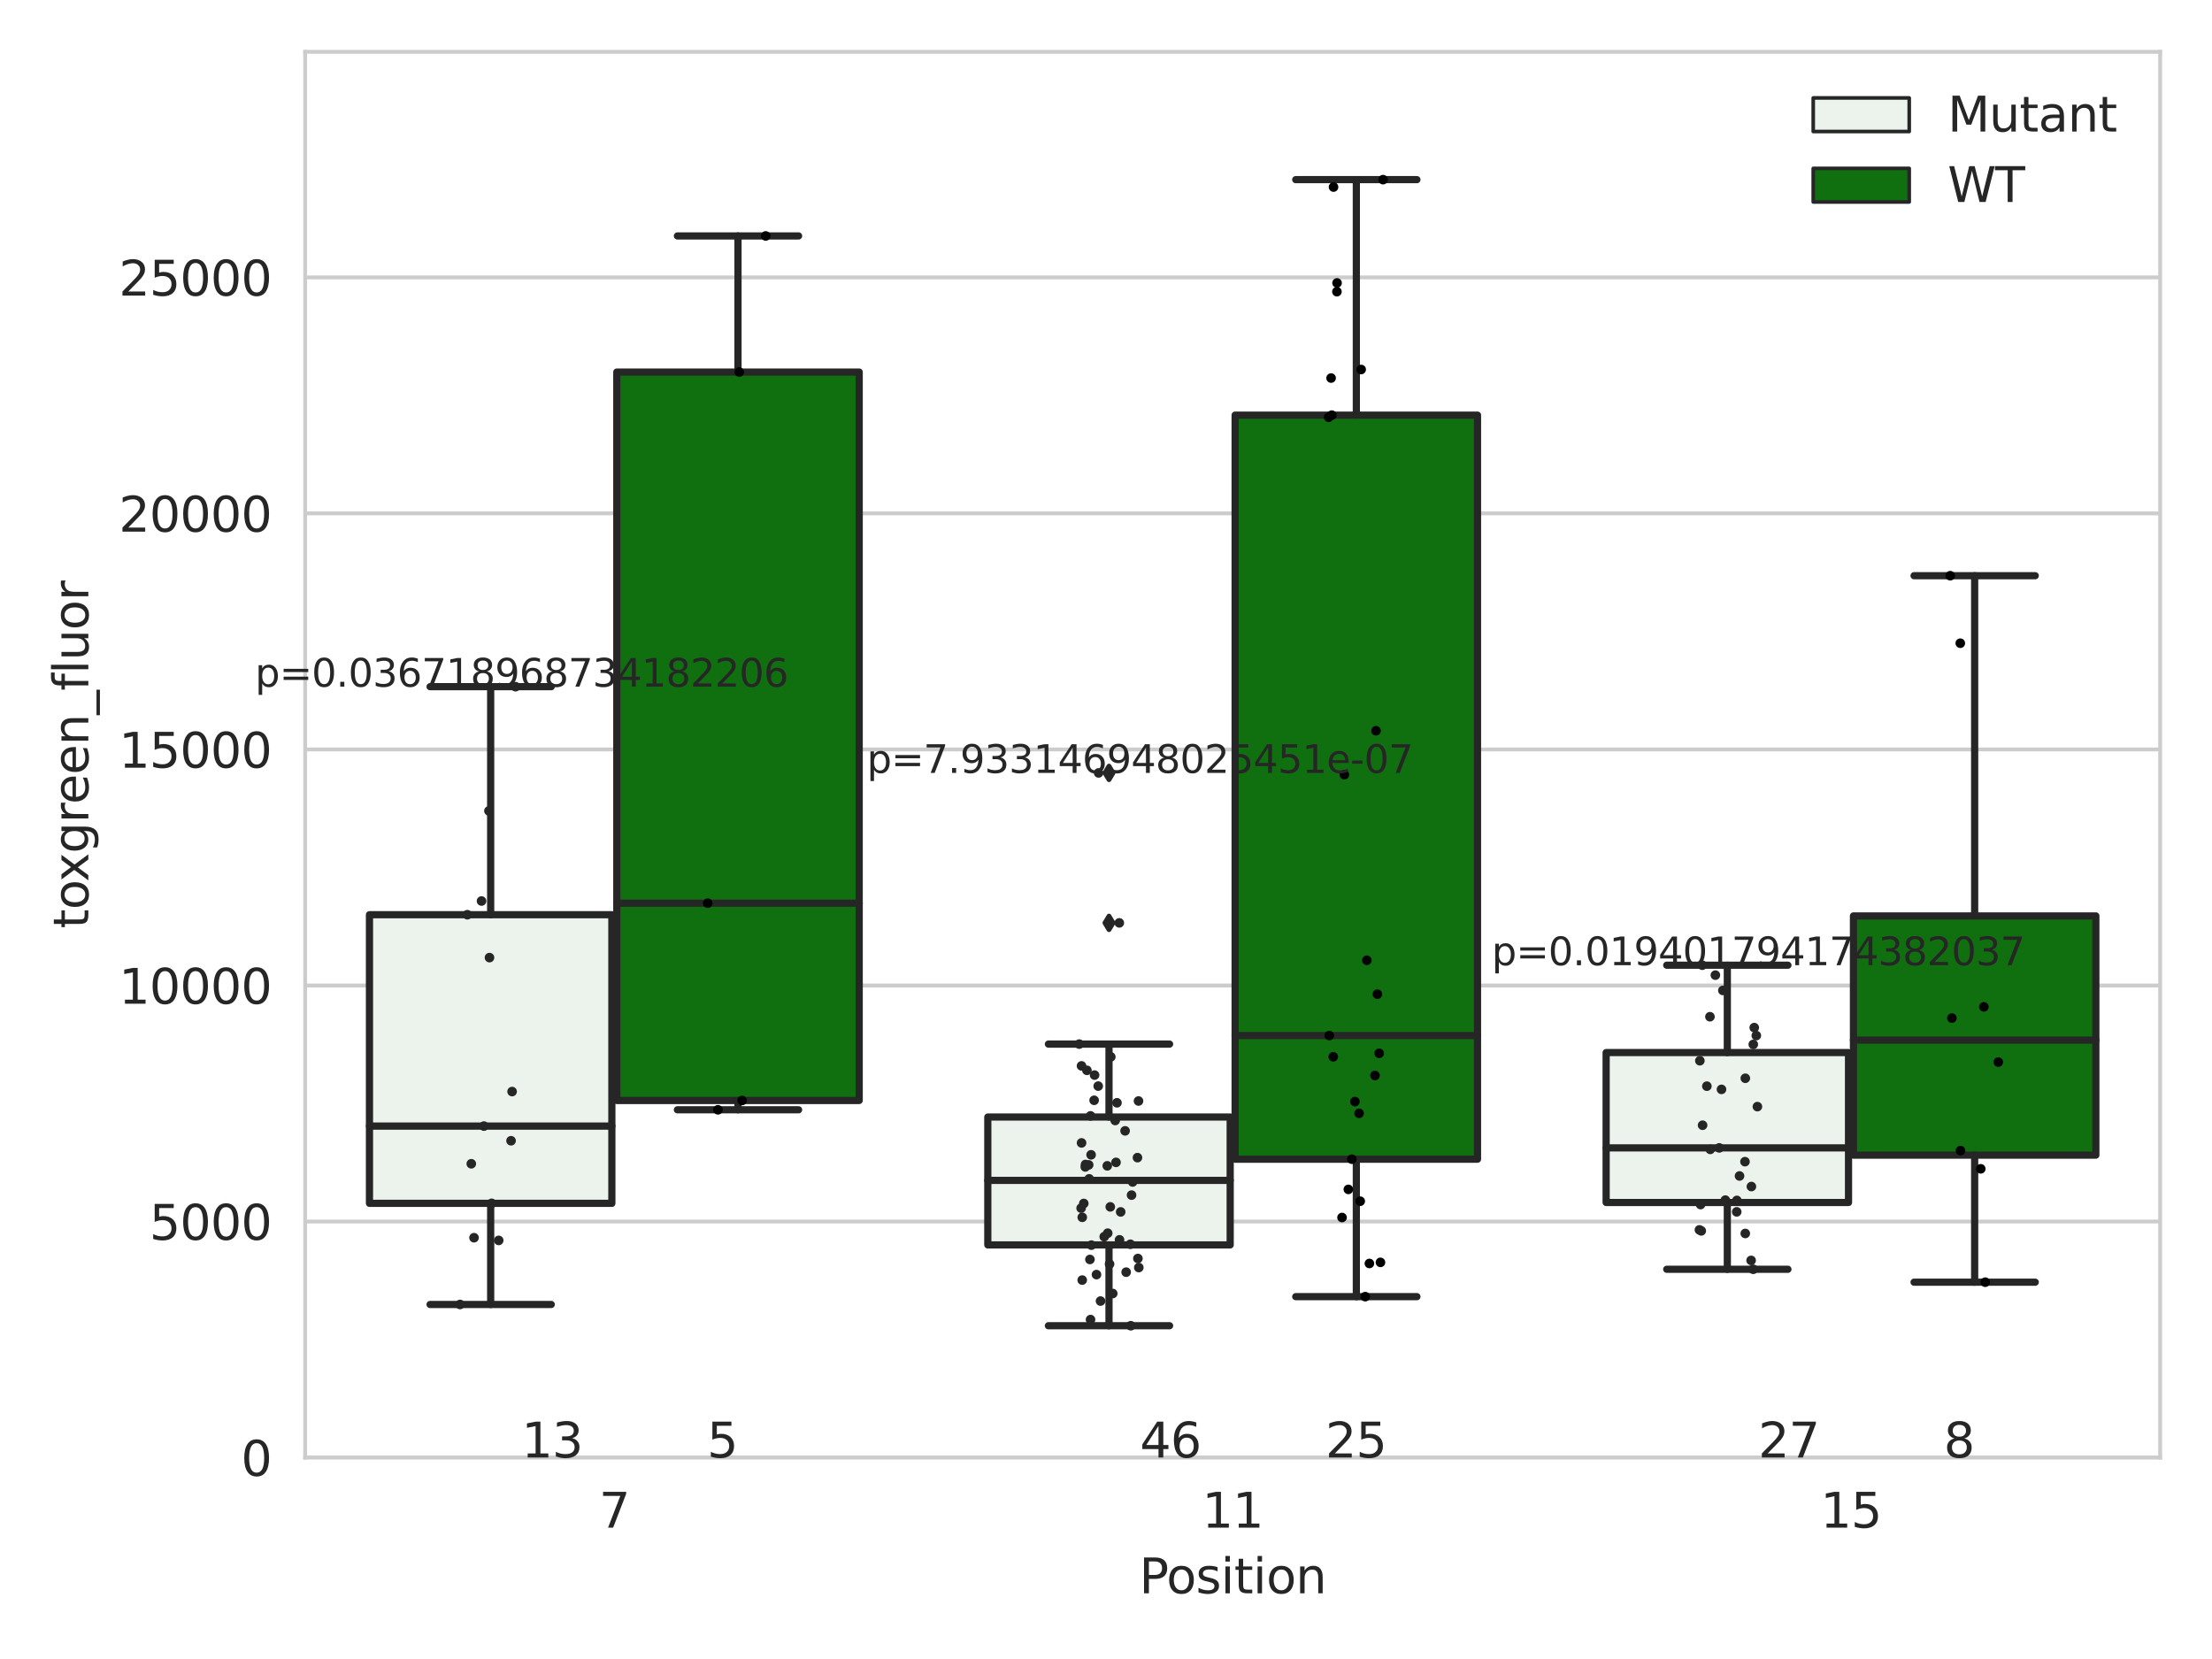 <?xml version="1.0" encoding="utf-8" standalone="no"?>
<!DOCTYPE svg PUBLIC "-//W3C//DTD SVG 1.1//EN"
  "http://www.w3.org/Graphics/SVG/1.1/DTD/svg11.dtd">
<svg xmlns:xlink="http://www.w3.org/1999/xlink" width="460.8pt" height="345.6pt" viewBox="0 0 460.8 345.6" xmlns="http://www.w3.org/2000/svg" version="1.1">
 <defs>
  <style type="text/css">*{stroke-linejoin: round; stroke-linecap: butt}</style>
 </defs>
 <g id="figure_1">
  <g id="patch_1">
   <path d="M 0 345.6 
L 460.8 345.6 
L 460.8 0 
L 0 0 
z
" style="fill: #ffffff"/>
  </g>
  <g id="axes_1">
   <g id="patch_2">
    <path d="M 63.571 303.64 
L 450 303.64 
L 450 10.8 
L 63.571 10.8 
z
" style="fill: #ffffff"/>
   </g>
   <g id="matplotlib.axis_1">
    <g id="xtick_1">
     <g id="text_1">
      <!-- 7 -->
      <g style="fill: #262626" transform="translate(124.795 318.238)scale(0.1 -0.1)">
       <defs>
        <path id="DejaVuSans-37" d="M 525 4666 
L 3525 4666 
L 3525 4397 
L 1831 0 
L 1172 0 
L 2766 4134 
L 525 4134 
L 525 4666 
z
" transform="scale(0.016)"/>
       </defs>
       <use xlink:href="#DejaVuSans-37"/>
      </g>
     </g>
    </g>
    <g id="xtick_2">
     <g id="text_2">
      <!-- 11 -->
      <g style="fill: #262626" transform="translate(250.423 318.238)scale(0.1 -0.1)">
       <defs>
        <path id="DejaVuSans-31" d="M 794 531 
L 1825 531 
L 1825 4091 
L 703 3866 
L 703 4441 
L 1819 4666 
L 2450 4666 
L 2450 531 
L 3481 531 
L 3481 0 
L 794 0 
L 794 531 
z
" transform="scale(0.016)"/>
       </defs>
       <use xlink:href="#DejaVuSans-31"/>
       <use xlink:href="#DejaVuSans-31" x="63.623"/>
      </g>
     </g>
    </g>
    <g id="xtick_3">
     <g id="text_3">
      <!-- 15 -->
      <g style="fill: #262626" transform="translate(379.233 318.238)scale(0.1 -0.1)">
       <defs>
        <path id="DejaVuSans-35" d="M 691 4666 
L 3169 4666 
L 3169 4134 
L 1269 4134 
L 1269 2991 
Q 1406 3038 1543 3061 
Q 1681 3084 1819 3084 
Q 2600 3084 3056 2656 
Q 3513 2228 3513 1497 
Q 3513 744 3044 326 
Q 2575 -91 1722 -91 
Q 1428 -91 1123 -41 
Q 819 9 494 109 
L 494 744 
Q 775 591 1075 516 
Q 1375 441 1709 441 
Q 2250 441 2565 725 
Q 2881 1009 2881 1497 
Q 2881 1984 2565 2268 
Q 2250 2553 1709 2553 
Q 1456 2553 1204 2497 
Q 953 2441 691 2322 
L 691 4666 
z
" transform="scale(0.016)"/>
       </defs>
       <use xlink:href="#DejaVuSans-31"/>
       <use xlink:href="#DejaVuSans-35" x="63.623"/>
      </g>
     </g>
    </g>
    <g id="text_4">
     <!-- Position -->
     <g style="fill: #262626" transform="translate(237.322 331.917)scale(0.1 -0.1)">
      <defs>
       <path id="DejaVuSans-50" d="M 1259 4147 
L 1259 2394 
L 2053 2394 
Q 2494 2394 2734 2622 
Q 2975 2850 2975 3272 
Q 2975 3691 2734 3919 
Q 2494 4147 2053 4147 
L 1259 4147 
z
M 628 4666 
L 2053 4666 
Q 2838 4666 3239 4311 
Q 3641 3956 3641 3272 
Q 3641 2581 3239 2228 
Q 2838 1875 2053 1875 
L 1259 1875 
L 1259 0 
L 628 0 
L 628 4666 
z
" transform="scale(0.016)"/>
       <path id="DejaVuSans-6f" d="M 1959 3097 
Q 1497 3097 1228 2736 
Q 959 2375 959 1747 
Q 959 1119 1226 758 
Q 1494 397 1959 397 
Q 2419 397 2687 759 
Q 2956 1122 2956 1747 
Q 2956 2369 2687 2733 
Q 2419 3097 1959 3097 
z
M 1959 3584 
Q 2709 3584 3137 3096 
Q 3566 2609 3566 1747 
Q 3566 888 3137 398 
Q 2709 -91 1959 -91 
Q 1206 -91 779 398 
Q 353 888 353 1747 
Q 353 2609 779 3096 
Q 1206 3584 1959 3584 
z
" transform="scale(0.016)"/>
       <path id="DejaVuSans-73" d="M 2834 3397 
L 2834 2853 
Q 2591 2978 2328 3040 
Q 2066 3103 1784 3103 
Q 1356 3103 1142 2972 
Q 928 2841 928 2578 
Q 928 2378 1081 2264 
Q 1234 2150 1697 2047 
L 1894 2003 
Q 2506 1872 2764 1633 
Q 3022 1394 3022 966 
Q 3022 478 2636 193 
Q 2250 -91 1575 -91 
Q 1294 -91 989 -36 
Q 684 19 347 128 
L 347 722 
Q 666 556 975 473 
Q 1284 391 1588 391 
Q 1994 391 2212 530 
Q 2431 669 2431 922 
Q 2431 1156 2273 1281 
Q 2116 1406 1581 1522 
L 1381 1569 
Q 847 1681 609 1914 
Q 372 2147 372 2553 
Q 372 3047 722 3315 
Q 1072 3584 1716 3584 
Q 2034 3584 2315 3537 
Q 2597 3491 2834 3397 
z
" transform="scale(0.016)"/>
       <path id="DejaVuSans-69" d="M 603 3500 
L 1178 3500 
L 1178 0 
L 603 0 
L 603 3500 
z
M 603 4863 
L 1178 4863 
L 1178 4134 
L 603 4134 
L 603 4863 
z
" transform="scale(0.016)"/>
       <path id="DejaVuSans-74" d="M 1172 4494 
L 1172 3500 
L 2356 3500 
L 2356 3053 
L 1172 3053 
L 1172 1153 
Q 1172 725 1289 603 
Q 1406 481 1766 481 
L 2356 481 
L 2356 0 
L 1766 0 
Q 1100 0 847 248 
Q 594 497 594 1153 
L 594 3053 
L 172 3053 
L 172 3500 
L 594 3500 
L 594 4494 
L 1172 4494 
z
" transform="scale(0.016)"/>
       <path id="DejaVuSans-6e" d="M 3513 2113 
L 3513 0 
L 2938 0 
L 2938 2094 
Q 2938 2591 2744 2837 
Q 2550 3084 2163 3084 
Q 1697 3084 1428 2787 
Q 1159 2491 1159 1978 
L 1159 0 
L 581 0 
L 581 3500 
L 1159 3500 
L 1159 2956 
Q 1366 3272 1645 3428 
Q 1925 3584 2291 3584 
Q 2894 3584 3203 3211 
Q 3513 2838 3513 2113 
z
" transform="scale(0.016)"/>
      </defs>
      <use xlink:href="#DejaVuSans-50"/>
      <use xlink:href="#DejaVuSans-6f" x="56.678"/>
      <use xlink:href="#DejaVuSans-73" x="117.859"/>
      <use xlink:href="#DejaVuSans-69" x="169.959"/>
      <use xlink:href="#DejaVuSans-74" x="197.742"/>
      <use xlink:href="#DejaVuSans-69" x="236.951"/>
      <use xlink:href="#DejaVuSans-6f" x="264.734"/>
      <use xlink:href="#DejaVuSans-6e" x="325.916"/>
     </g>
    </g>
   </g>
   <g id="matplotlib.axis_2">
    <g id="ytick_1">
     <g id="line2d_1">
      <path d="M 63.571 303.64 
L 450 303.64 
" clip-path="url(#p4ea0e17852)" style="fill: none; stroke: #cccccc; stroke-width: 0.8; stroke-linecap: round"/>
     </g>
     <g id="text_5">
      <!-- 0 -->
      <g style="fill: #262626" transform="translate(50.209 307.439)scale(0.1 -0.1)">
       <defs>
        <path id="DejaVuSans-30" d="M 2034 4250 
Q 1547 4250 1301 3770 
Q 1056 3291 1056 2328 
Q 1056 1369 1301 889 
Q 1547 409 2034 409 
Q 2525 409 2770 889 
Q 3016 1369 3016 2328 
Q 3016 3291 2770 3770 
Q 2525 4250 2034 4250 
z
M 2034 4750 
Q 2819 4750 3233 4129 
Q 3647 3509 3647 2328 
Q 3647 1150 3233 529 
Q 2819 -91 2034 -91 
Q 1250 -91 836 529 
Q 422 1150 422 2328 
Q 422 3509 836 4129 
Q 1250 4750 2034 4750 
z
" transform="scale(0.016)"/>
       </defs>
       <use xlink:href="#DejaVuSans-30"/>
      </g>
     </g>
    </g>
    <g id="ytick_2">
     <g id="line2d_2">
      <path d="M 63.571 254.468 
L 450 254.468 
" clip-path="url(#p4ea0e17852)" style="fill: none; stroke: #cccccc; stroke-width: 0.8; stroke-linecap: round"/>
     </g>
     <g id="text_6">
      <!-- 5000 -->
      <g style="fill: #262626" transform="translate(31.121 258.267)scale(0.1 -0.1)">
       <use xlink:href="#DejaVuSans-35"/>
       <use xlink:href="#DejaVuSans-30" x="63.623"/>
       <use xlink:href="#DejaVuSans-30" x="127.246"/>
       <use xlink:href="#DejaVuSans-30" x="190.869"/>
      </g>
     </g>
    </g>
    <g id="ytick_3">
     <g id="line2d_3">
      <path d="M 63.571 205.296 
L 450 205.296 
" clip-path="url(#p4ea0e17852)" style="fill: none; stroke: #cccccc; stroke-width: 0.8; stroke-linecap: round"/>
     </g>
     <g id="text_7">
      <!-- 10000 -->
      <g style="fill: #262626" transform="translate(24.759 209.095)scale(0.1 -0.1)">
       <use xlink:href="#DejaVuSans-31"/>
       <use xlink:href="#DejaVuSans-30" x="63.623"/>
       <use xlink:href="#DejaVuSans-30" x="127.246"/>
       <use xlink:href="#DejaVuSans-30" x="190.869"/>
       <use xlink:href="#DejaVuSans-30" x="254.492"/>
      </g>
     </g>
    </g>
    <g id="ytick_4">
     <g id="line2d_4">
      <path d="M 63.571 156.124 
L 450 156.124 
" clip-path="url(#p4ea0e17852)" style="fill: none; stroke: #cccccc; stroke-width: 0.8; stroke-linecap: round"/>
     </g>
     <g id="text_8">
      <!-- 15000 -->
      <g style="fill: #262626" transform="translate(24.759 159.923)scale(0.1 -0.1)">
       <use xlink:href="#DejaVuSans-31"/>
       <use xlink:href="#DejaVuSans-35" x="63.623"/>
       <use xlink:href="#DejaVuSans-30" x="127.246"/>
       <use xlink:href="#DejaVuSans-30" x="190.869"/>
       <use xlink:href="#DejaVuSans-30" x="254.492"/>
      </g>
     </g>
    </g>
    <g id="ytick_5">
     <g id="line2d_5">
      <path d="M 63.571 106.952 
L 450 106.952 
" clip-path="url(#p4ea0e17852)" style="fill: none; stroke: #cccccc; stroke-width: 0.8; stroke-linecap: round"/>
     </g>
     <g id="text_9">
      <!-- 20000 -->
      <g style="fill: #262626" transform="translate(24.759 110.751)scale(0.1 -0.1)">
       <defs>
        <path id="DejaVuSans-32" d="M 1228 531 
L 3431 531 
L 3431 0 
L 469 0 
L 469 531 
Q 828 903 1448 1529 
Q 2069 2156 2228 2338 
Q 2531 2678 2651 2914 
Q 2772 3150 2772 3378 
Q 2772 3750 2511 3984 
Q 2250 4219 1831 4219 
Q 1534 4219 1204 4116 
Q 875 4013 500 3803 
L 500 4441 
Q 881 4594 1212 4672 
Q 1544 4750 1819 4750 
Q 2544 4750 2975 4387 
Q 3406 4025 3406 3419 
Q 3406 3131 3298 2873 
Q 3191 2616 2906 2266 
Q 2828 2175 2409 1742 
Q 1991 1309 1228 531 
z
" transform="scale(0.016)"/>
       </defs>
       <use xlink:href="#DejaVuSans-32"/>
       <use xlink:href="#DejaVuSans-30" x="63.623"/>
       <use xlink:href="#DejaVuSans-30" x="127.246"/>
       <use xlink:href="#DejaVuSans-30" x="190.869"/>
       <use xlink:href="#DejaVuSans-30" x="254.492"/>
      </g>
     </g>
    </g>
    <g id="ytick_6">
     <g id="line2d_6">
      <path d="M 63.571 57.78 
L 450 57.78 
" clip-path="url(#p4ea0e17852)" style="fill: none; stroke: #cccccc; stroke-width: 0.8; stroke-linecap: round"/>
     </g>
     <g id="text_10">
      <!-- 25000 -->
      <g style="fill: #262626" transform="translate(24.759 61.58)scale(0.1 -0.1)">
       <use xlink:href="#DejaVuSans-32"/>
       <use xlink:href="#DejaVuSans-35" x="63.623"/>
       <use xlink:href="#DejaVuSans-30" x="127.246"/>
       <use xlink:href="#DejaVuSans-30" x="190.869"/>
       <use xlink:href="#DejaVuSans-30" x="254.492"/>
      </g>
     </g>
    </g>
    <g id="text_11">
     <!-- toxgreen_fluor -->
     <g style="fill: #262626" transform="translate(18.401 193.415)rotate(-90)scale(0.1 -0.1)">
      <defs>
       <path id="DejaVuSans-78" d="M 3513 3500 
L 2247 1797 
L 3578 0 
L 2900 0 
L 1881 1375 
L 863 0 
L 184 0 
L 1544 1831 
L 300 3500 
L 978 3500 
L 1906 2253 
L 2834 3500 
L 3513 3500 
z
" transform="scale(0.016)"/>
       <path id="DejaVuSans-67" d="M 2906 1791 
Q 2906 2416 2648 2759 
Q 2391 3103 1925 3103 
Q 1463 3103 1205 2759 
Q 947 2416 947 1791 
Q 947 1169 1205 825 
Q 1463 481 1925 481 
Q 2391 481 2648 825 
Q 2906 1169 2906 1791 
z
M 3481 434 
Q 3481 -459 3084 -895 
Q 2688 -1331 1869 -1331 
Q 1566 -1331 1297 -1286 
Q 1028 -1241 775 -1147 
L 775 -588 
Q 1028 -725 1275 -790 
Q 1522 -856 1778 -856 
Q 2344 -856 2625 -561 
Q 2906 -266 2906 331 
L 2906 616 
Q 2728 306 2450 153 
Q 2172 0 1784 0 
Q 1141 0 747 490 
Q 353 981 353 1791 
Q 353 2603 747 3093 
Q 1141 3584 1784 3584 
Q 2172 3584 2450 3431 
Q 2728 3278 2906 2969 
L 2906 3500 
L 3481 3500 
L 3481 434 
z
" transform="scale(0.016)"/>
       <path id="DejaVuSans-72" d="M 2631 2963 
Q 2534 3019 2420 3045 
Q 2306 3072 2169 3072 
Q 1681 3072 1420 2755 
Q 1159 2438 1159 1844 
L 1159 0 
L 581 0 
L 581 3500 
L 1159 3500 
L 1159 2956 
Q 1341 3275 1631 3429 
Q 1922 3584 2338 3584 
Q 2397 3584 2469 3576 
Q 2541 3569 2628 3553 
L 2631 2963 
z
" transform="scale(0.016)"/>
       <path id="DejaVuSans-65" d="M 3597 1894 
L 3597 1613 
L 953 1613 
Q 991 1019 1311 708 
Q 1631 397 2203 397 
Q 2534 397 2845 478 
Q 3156 559 3463 722 
L 3463 178 
Q 3153 47 2828 -22 
Q 2503 -91 2169 -91 
Q 1331 -91 842 396 
Q 353 884 353 1716 
Q 353 2575 817 3079 
Q 1281 3584 2069 3584 
Q 2775 3584 3186 3129 
Q 3597 2675 3597 1894 
z
M 3022 2063 
Q 3016 2534 2758 2815 
Q 2500 3097 2075 3097 
Q 1594 3097 1305 2825 
Q 1016 2553 972 2059 
L 3022 2063 
z
" transform="scale(0.016)"/>
       <path id="DejaVuSans-5f" d="M 3263 -1063 
L 3263 -1509 
L -63 -1509 
L -63 -1063 
L 3263 -1063 
z
" transform="scale(0.016)"/>
       <path id="DejaVuSans-66" d="M 2375 4863 
L 2375 4384 
L 1825 4384 
Q 1516 4384 1395 4259 
Q 1275 4134 1275 3809 
L 1275 3500 
L 2222 3500 
L 2222 3053 
L 1275 3053 
L 1275 0 
L 697 0 
L 697 3053 
L 147 3053 
L 147 3500 
L 697 3500 
L 697 3744 
Q 697 4328 969 4595 
Q 1241 4863 1831 4863 
L 2375 4863 
z
" transform="scale(0.016)"/>
       <path id="DejaVuSans-6c" d="M 603 4863 
L 1178 4863 
L 1178 0 
L 603 0 
L 603 4863 
z
" transform="scale(0.016)"/>
       <path id="DejaVuSans-75" d="M 544 1381 
L 544 3500 
L 1119 3500 
L 1119 1403 
Q 1119 906 1312 657 
Q 1506 409 1894 409 
Q 2359 409 2629 706 
Q 2900 1003 2900 1516 
L 2900 3500 
L 3475 3500 
L 3475 0 
L 2900 0 
L 2900 538 
Q 2691 219 2414 64 
Q 2138 -91 1772 -91 
Q 1169 -91 856 284 
Q 544 659 544 1381 
z
M 1991 3584 
L 1991 3584 
z
" transform="scale(0.016)"/>
      </defs>
      <use xlink:href="#DejaVuSans-74"/>
      <use xlink:href="#DejaVuSans-6f" x="39.209"/>
      <use xlink:href="#DejaVuSans-78" x="97.266"/>
      <use xlink:href="#DejaVuSans-67" x="156.445"/>
      <use xlink:href="#DejaVuSans-72" x="219.922"/>
      <use xlink:href="#DejaVuSans-65" x="258.785"/>
      <use xlink:href="#DejaVuSans-65" x="320.309"/>
      <use xlink:href="#DejaVuSans-6e" x="381.832"/>
      <use xlink:href="#DejaVuSans-5f" x="445.211"/>
      <use xlink:href="#DejaVuSans-66" x="495.211"/>
      <use xlink:href="#DejaVuSans-6c" x="530.416"/>
      <use xlink:href="#DejaVuSans-75" x="558.199"/>
      <use xlink:href="#DejaVuSans-6f" x="621.578"/>
      <use xlink:href="#DejaVuSans-72" x="682.76"/>
     </g>
    </g>
   </g>
   <g id="patch_3">
    <path d="M 76.967 250.678 
L 127.461 250.678 
L 127.461 190.552 
L 76.967 190.552 
L 76.967 250.678 
z
" clip-path="url(#p4ea0e17852)" style="fill: #ecf2ec; stroke: #262626; stroke-width: 1.5; stroke-linejoin: miter"/>
   </g>
   <g id="patch_4">
    <path d="M 128.491 229.251 
L 178.985 229.251 
L 178.985 77.508 
L 128.491 77.508 
L 128.491 229.251 
z
" clip-path="url(#p4ea0e17852)" style="fill: #107010; stroke: #262626; stroke-width: 1.5; stroke-linejoin: miter"/>
   </g>
   <g id="patch_5">
    <path d="M 205.777 259.338 
L 256.27 259.338 
L 256.27 232.698 
L 205.777 232.698 
L 205.777 259.338 
z
" clip-path="url(#p4ea0e17852)" style="fill: #ecf2ec; stroke: #262626; stroke-width: 1.5; stroke-linejoin: miter"/>
   </g>
   <g id="patch_6">
    <path d="M 257.301 241.481 
L 307.794 241.481 
L 307.794 86.48 
L 257.301 86.48 
L 257.301 241.481 
z
" clip-path="url(#p4ea0e17852)" style="fill: #107010; stroke: #262626; stroke-width: 1.5; stroke-linejoin: miter"/>
   </g>
   <g id="patch_7">
    <path d="M 334.587 250.5 
L 385.08 250.5 
L 385.08 219.271 
L 334.587 219.271 
L 334.587 250.5 
z
" clip-path="url(#p4ea0e17852)" style="fill: #ecf2ec; stroke: #262626; stroke-width: 1.5; stroke-linejoin: miter"/>
   </g>
   <g id="patch_8">
    <path d="M 386.11 240.638 
L 436.604 240.638 
L 436.604 190.803 
L 386.11 190.803 
L 386.11 240.638 
z
" clip-path="url(#p4ea0e17852)" style="fill: #107010; stroke: #262626; stroke-width: 1.5; stroke-linejoin: miter"/>
   </g>
   <g id="patch_9">
    <path d="M 127.976 303.64 
L 127.976 303.64 
L 127.976 303.64 
L 127.976 303.64 
z
" clip-path="url(#p4ea0e17852)" style="fill: #ecf2ec; stroke: #262626; stroke-width: 0.75; stroke-linejoin: miter"/>
   </g>
   <g id="patch_10">
    <path d="M 127.976 303.64 
L 127.976 303.64 
L 127.976 303.64 
L 127.976 303.64 
z
" clip-path="url(#p4ea0e17852)" style="fill: #107010; stroke: #262626; stroke-width: 0.75; stroke-linejoin: miter"/>
   </g>
   <g id="PathCollection_1"/>
   <g id="PathCollection_2"/>
   <g id="line2d_7">
    <path d="M 102.214 250.678 
L 102.214 271.745 
" clip-path="url(#p4ea0e17852)" style="fill: none; stroke: #262626; stroke-width: 1.5; stroke-linecap: round"/>
   </g>
   <g id="line2d_8">
    <path d="M 102.214 190.552 
L 102.214 143.048 
" clip-path="url(#p4ea0e17852)" style="fill: none; stroke: #262626; stroke-width: 1.5; stroke-linecap: round"/>
   </g>
   <g id="line2d_9">
    <path d="M 89.591 271.745 
L 114.837 271.745 
" clip-path="url(#p4ea0e17852)" style="fill: none; stroke: #262626; stroke-width: 1.5; stroke-linecap: round"/>
   </g>
   <g id="line2d_10">
    <path d="M 89.591 143.048 
L 114.837 143.048 
" clip-path="url(#p4ea0e17852)" style="fill: none; stroke: #262626; stroke-width: 1.5; stroke-linecap: round"/>
   </g>
   <g id="line2d_11"/>
   <g id="line2d_12">
    <path d="M 153.738 229.251 
L 153.738 231.191 
" clip-path="url(#p4ea0e17852)" style="fill: none; stroke: #262626; stroke-width: 1.5; stroke-linecap: round"/>
   </g>
   <g id="line2d_13">
    <path d="M 153.738 77.508 
L 153.738 49.151 
" clip-path="url(#p4ea0e17852)" style="fill: none; stroke: #262626; stroke-width: 1.5; stroke-linecap: round"/>
   </g>
   <g id="line2d_14">
    <path d="M 141.115 231.191 
L 166.361 231.191 
" clip-path="url(#p4ea0e17852)" style="fill: none; stroke: #262626; stroke-width: 1.5; stroke-linecap: round"/>
   </g>
   <g id="line2d_15">
    <path d="M 141.115 49.151 
L 166.361 49.151 
" clip-path="url(#p4ea0e17852)" style="fill: none; stroke: #262626; stroke-width: 1.5; stroke-linecap: round"/>
   </g>
   <g id="line2d_16"/>
   <g id="line2d_17">
    <path d="M 231.024 259.338 
L 231.024 276.173 
" clip-path="url(#p4ea0e17852)" style="fill: none; stroke: #262626; stroke-width: 1.5; stroke-linecap: round"/>
   </g>
   <g id="line2d_18">
    <path d="M 231.024 232.698 
L 231.024 217.503 
" clip-path="url(#p4ea0e17852)" style="fill: none; stroke: #262626; stroke-width: 1.5; stroke-linecap: round"/>
   </g>
   <g id="line2d_19">
    <path d="M 218.4 276.173 
L 243.647 276.173 
" clip-path="url(#p4ea0e17852)" style="fill: none; stroke: #262626; stroke-width: 1.5; stroke-linecap: round"/>
   </g>
   <g id="line2d_20">
    <path d="M 218.4 217.503 
L 243.647 217.503 
" clip-path="url(#p4ea0e17852)" style="fill: none; stroke: #262626; stroke-width: 1.5; stroke-linecap: round"/>
   </g>
   <g id="line2d_21">
    <defs>
     <path id="m828a90a211" d="M -0 1.414 
L 0.849 0 
L 0 -1.414 
L -0.849 -0 
z
" style="stroke: #262626; stroke-linejoin: miter"/>
    </defs>
    <g clip-path="url(#p4ea0e17852)">
     <use xlink:href="#m828a90a211" x="231.024" y="192.252" style="fill: #262626; stroke: #262626; stroke-linejoin: miter"/>
     <use xlink:href="#m828a90a211" x="231.024" y="161.008" style="fill: #262626; stroke: #262626; stroke-linejoin: miter"/>
    </g>
   </g>
   <g id="line2d_22">
    <path d="M 282.548 241.481 
L 282.548 270.116 
" clip-path="url(#p4ea0e17852)" style="fill: none; stroke: #262626; stroke-width: 1.5; stroke-linecap: round"/>
   </g>
   <g id="line2d_23">
    <path d="M 282.548 86.48 
L 282.548 37.422 
" clip-path="url(#p4ea0e17852)" style="fill: none; stroke: #262626; stroke-width: 1.5; stroke-linecap: round"/>
   </g>
   <g id="line2d_24">
    <path d="M 269.924 270.116 
L 295.171 270.116 
" clip-path="url(#p4ea0e17852)" style="fill: none; stroke: #262626; stroke-width: 1.5; stroke-linecap: round"/>
   </g>
   <g id="line2d_25">
    <path d="M 269.924 37.422 
L 295.171 37.422 
" clip-path="url(#p4ea0e17852)" style="fill: none; stroke: #262626; stroke-width: 1.5; stroke-linecap: round"/>
   </g>
   <g id="line2d_26"/>
   <g id="line2d_27">
    <path d="M 359.833 250.5 
L 359.833 264.414 
" clip-path="url(#p4ea0e17852)" style="fill: none; stroke: #262626; stroke-width: 1.5; stroke-linecap: round"/>
   </g>
   <g id="line2d_28">
    <path d="M 359.833 219.271 
L 359.833 201.071 
" clip-path="url(#p4ea0e17852)" style="fill: none; stroke: #262626; stroke-width: 1.5; stroke-linecap: round"/>
   </g>
   <g id="line2d_29">
    <path d="M 347.21 264.414 
L 372.457 264.414 
" clip-path="url(#p4ea0e17852)" style="fill: none; stroke: #262626; stroke-width: 1.5; stroke-linecap: round"/>
   </g>
   <g id="line2d_30">
    <path d="M 347.21 201.071 
L 372.457 201.071 
" clip-path="url(#p4ea0e17852)" style="fill: none; stroke: #262626; stroke-width: 1.5; stroke-linecap: round"/>
   </g>
   <g id="line2d_31"/>
   <g id="line2d_32">
    <path d="M 411.357 240.638 
L 411.357 267.103 
" clip-path="url(#p4ea0e17852)" style="fill: none; stroke: #262626; stroke-width: 1.5; stroke-linecap: round"/>
   </g>
   <g id="line2d_33">
    <path d="M 411.357 190.803 
L 411.357 119.93 
" clip-path="url(#p4ea0e17852)" style="fill: none; stroke: #262626; stroke-width: 1.5; stroke-linecap: round"/>
   </g>
   <g id="line2d_34">
    <path d="M 398.734 267.103 
L 423.98 267.103 
" clip-path="url(#p4ea0e17852)" style="fill: none; stroke: #262626; stroke-width: 1.5; stroke-linecap: round"/>
   </g>
   <g id="line2d_35">
    <path d="M 398.734 119.93 
L 423.98 119.93 
" clip-path="url(#p4ea0e17852)" style="fill: none; stroke: #262626; stroke-width: 1.5; stroke-linecap: round"/>
   </g>
   <g id="line2d_36"/>
   <g id="line2d_37">
    <path d="M 76.967 234.585 
L 127.461 234.585 
" clip-path="url(#p4ea0e17852)" style="fill: none; stroke: #262626; stroke-width: 1.5; stroke-linecap: round"/>
   </g>
   <g id="line2d_38">
    <path d="M 128.491 188.151 
L 178.985 188.151 
" clip-path="url(#p4ea0e17852)" style="fill: none; stroke: #262626; stroke-width: 1.5; stroke-linecap: round"/>
   </g>
   <g id="line2d_39">
    <path d="M 205.777 245.899 
L 256.27 245.899 
" clip-path="url(#p4ea0e17852)" style="fill: none; stroke: #262626; stroke-width: 1.5; stroke-linecap: round"/>
   </g>
   <g id="line2d_40">
    <path d="M 257.301 215.725 
L 307.794 215.725 
" clip-path="url(#p4ea0e17852)" style="fill: none; stroke: #262626; stroke-width: 1.5; stroke-linecap: round"/>
   </g>
   <g id="line2d_41">
    <path d="M 334.587 239.124 
L 385.08 239.124 
" clip-path="url(#p4ea0e17852)" style="fill: none; stroke: #262626; stroke-width: 1.5; stroke-linecap: round"/>
   </g>
   <g id="line2d_42">
    <path d="M 386.11 216.669 
L 436.604 216.669 
" clip-path="url(#p4ea0e17852)" style="fill: none; stroke: #262626; stroke-width: 1.5; stroke-linecap: round"/>
   </g>
   <g id="patch_11">
    <path d="M 63.571 303.64 
L 63.571 10.8 
" style="fill: none; stroke: #cccccc; stroke-width: 0.8; stroke-linejoin: miter; stroke-linecap: square"/>
   </g>
   <g id="patch_12">
    <path d="M 450 303.64 
L 450 10.8 
" style="fill: none; stroke: #cccccc; stroke-width: 0.8; stroke-linejoin: miter; stroke-linecap: square"/>
   </g>
   <g id="patch_13">
    <path d="M 63.571 303.64 
L 450 303.64 
" style="fill: none; stroke: #cccccc; stroke-width: 0.8; stroke-linejoin: miter; stroke-linecap: square"/>
   </g>
   <g id="patch_14">
    <path d="M 63.571 10.8 
L 450 10.8 
" style="fill: none; stroke: #cccccc; stroke-width: 0.8; stroke-linejoin: miter; stroke-linecap: square"/>
   </g>
   <g id="PathCollection_3">
    <defs>
     <path id="C0_0_508a59823a" d="M 0 1 
C 0.265 1 0.52 0.895 0.707 0.707 
C 0.895 0.52 1 0.265 1 -0 
C 1 -0.265 0.895 -0.52 0.707 -0.707 
C 0.52 -0.895 0.265 -1 0 -1 
C -0.265 -1 -0.52 -0.895 -0.707 -0.707 
C -0.895 -0.52 -1 -0.265 -1 0 
C -1 0.265 -0.895 0.52 -0.707 0.707 
C -0.52 0.895 -0.265 1 0 1 
z
"/>
    </defs>
    <g clip-path="url(#p4ea0e17852)">
     <use xlink:href="#C0_0_508a59823a" x="101.969" y="199.488" style="fill: #262626"/>
    </g>
    <g clip-path="url(#p4ea0e17852)">
     <use xlink:href="#C0_0_508a59823a" x="106.462" y="237.638" style="fill: #262626"/>
    </g>
    <g clip-path="url(#p4ea0e17852)">
     <use xlink:href="#C0_0_508a59823a" x="103.888" y="258.4" style="fill: #262626"/>
    </g>
    <g clip-path="url(#p4ea0e17852)">
     <use xlink:href="#C0_0_508a59823a" x="101.853" y="168.924" style="fill: #262626"/>
    </g>
    <g clip-path="url(#p4ea0e17852)">
     <use xlink:href="#C0_0_508a59823a" x="107.401" y="143.048" style="fill: #262626"/>
    </g>
    <g clip-path="url(#p4ea0e17852)">
     <use xlink:href="#C0_0_508a59823a" x="98.749" y="257.838" style="fill: #262626"/>
    </g>
    <g clip-path="url(#p4ea0e17852)">
     <use xlink:href="#C0_0_508a59823a" x="98.179" y="242.434" style="fill: #262626"/>
    </g>
    <g clip-path="url(#p4ea0e17852)">
     <use xlink:href="#C0_0_508a59823a" x="97.36" y="190.552" style="fill: #262626"/>
    </g>
    <g clip-path="url(#p4ea0e17852)">
     <use xlink:href="#C0_0_508a59823a" x="106.678" y="227.392" style="fill: #262626"/>
    </g>
    <g clip-path="url(#p4ea0e17852)">
     <use xlink:href="#C0_0_508a59823a" x="95.837" y="271.745" style="fill: #262626"/>
    </g>
    <g clip-path="url(#p4ea0e17852)">
     <use xlink:href="#C0_0_508a59823a" x="100.816" y="234.585" style="fill: #262626"/>
    </g>
    <g clip-path="url(#p4ea0e17852)">
     <use xlink:href="#C0_0_508a59823a" x="100.311" y="187.697" style="fill: #262626"/>
    </g>
    <g clip-path="url(#p4ea0e17852)">
     <use xlink:href="#C0_0_508a59823a" x="102.419" y="250.678" style="fill: #262626"/>
    </g>
   </g>
   <g id="PathCollection_4">
    <defs>
     <path id="C1_0_0bcca5e48b" d="M 0 1 
C 0.265 1 0.52 0.895 0.707 0.707 
C 0.895 0.52 1 0.265 1 -0 
C 1 -0.265 0.895 -0.52 0.707 -0.707 
C 0.52 -0.895 0.265 -1 0 -1 
C -0.265 -1 -0.52 -0.895 -0.707 -0.707 
C -0.895 -0.52 -1 -0.265 -1 0 
C -1 0.265 -0.895 0.52 -0.707 0.707 
C -0.52 0.895 -0.265 1 0 1 
z
"/>
    </defs>
    <g clip-path="url(#p4ea0e17852)">
     <use xlink:href="#C1_0_0bcca5e48b" x="159.515" y="49.151"/>
    </g>
    <g clip-path="url(#p4ea0e17852)">
     <use xlink:href="#C1_0_0bcca5e48b" x="149.567" y="231.191"/>
    </g>
    <g clip-path="url(#p4ea0e17852)">
     <use xlink:href="#C1_0_0bcca5e48b" x="154" y="77.508"/>
    </g>
    <g clip-path="url(#p4ea0e17852)">
     <use xlink:href="#C1_0_0bcca5e48b" x="154.599" y="229.251"/>
    </g>
    <g clip-path="url(#p4ea0e17852)">
     <use xlink:href="#C1_0_0bcca5e48b" x="147.428" y="188.151"/>
    </g>
   </g>
   <g id="PathCollection_5">
    <defs>
     <path id="C2_0_317a5497b4" d="M 0 1 
C 0.265 1 0.52 0.895 0.707 0.707 
C 0.895 0.52 1 0.265 1 -0 
C 1 -0.265 0.895 -0.52 0.707 -0.707 
C 0.52 -0.895 0.265 -1 0 -1 
C -0.265 -1 -0.52 -0.895 -0.707 -0.707 
C -0.895 -0.52 -1 -0.265 -1 0 
C -1 0.265 -0.895 0.52 -0.707 0.707 
C -0.52 0.895 -0.265 1 0 1 
z
"/>
    </defs>
    <g clip-path="url(#p4ea0e17852)">
     <use xlink:href="#C2_0_317a5497b4" x="227.177" y="232.458" style="fill: #262626"/>
    </g>
    <g clip-path="url(#p4ea0e17852)">
     <use xlink:href="#C2_0_317a5497b4" x="231.803" y="269.466" style="fill: #262626"/>
    </g>
    <g clip-path="url(#p4ea0e17852)">
     <use xlink:href="#C2_0_317a5497b4" x="236.955" y="241.156" style="fill: #262626"/>
    </g>
    <g clip-path="url(#p4ea0e17852)">
     <use xlink:href="#C2_0_317a5497b4" x="234.599" y="265.014" style="fill: #262626"/>
    </g>
    <g clip-path="url(#p4ea0e17852)">
     <use xlink:href="#C2_0_317a5497b4" x="226.423" y="222.967" style="fill: #262626"/>
    </g>
    <g clip-path="url(#p4ea0e17852)">
     <use xlink:href="#C2_0_317a5497b4" x="225.218" y="251.678" style="fill: #262626"/>
    </g>
    <g clip-path="url(#p4ea0e17852)">
     <use xlink:href="#C2_0_317a5497b4" x="237.046" y="262.169" style="fill: #262626"/>
    </g>
    <g clip-path="url(#p4ea0e17852)">
     <use xlink:href="#C2_0_317a5497b4" x="231.143" y="263.323" style="fill: #262626"/>
    </g>
    <g clip-path="url(#p4ea0e17852)">
     <use xlink:href="#C2_0_317a5497b4" x="227.363" y="259.383" style="fill: #262626"/>
    </g>
    <g clip-path="url(#p4ea0e17852)">
     <use xlink:href="#C2_0_317a5497b4" x="227.928" y="229.211" style="fill: #262626"/>
    </g>
    <g clip-path="url(#p4ea0e17852)">
     <use xlink:href="#C2_0_317a5497b4" x="230.031" y="257.626" style="fill: #262626"/>
    </g>
    <g clip-path="url(#p4ea0e17852)">
     <use xlink:href="#C2_0_317a5497b4" x="227.054" y="262.369" style="fill: #262626"/>
    </g>
    <g clip-path="url(#p4ea0e17852)">
     <use xlink:href="#C2_0_317a5497b4" x="225.454" y="253.591" style="fill: #262626"/>
    </g>
    <g clip-path="url(#p4ea0e17852)">
     <use xlink:href="#C2_0_317a5497b4" x="233.17" y="192.252" style="fill: #262626"/>
    </g>
    <g clip-path="url(#p4ea0e17852)">
     <use xlink:href="#C2_0_317a5497b4" x="229.261" y="271.035" style="fill: #262626"/>
    </g>
    <g clip-path="url(#p4ea0e17852)">
     <use xlink:href="#C2_0_317a5497b4" x="225.302" y="222.043" style="fill: #262626"/>
    </g>
    <g clip-path="url(#p4ea0e17852)">
     <use xlink:href="#C2_0_317a5497b4" x="235.726" y="248.964" style="fill: #262626"/>
    </g>
    <g clip-path="url(#p4ea0e17852)">
     <use xlink:href="#C2_0_317a5497b4" x="226.792" y="242.669" style="fill: #262626"/>
    </g>
    <g clip-path="url(#p4ea0e17852)">
     <use xlink:href="#C2_0_317a5497b4" x="228.417" y="265.523" style="fill: #262626"/>
    </g>
    <g clip-path="url(#p4ea0e17852)">
     <use xlink:href="#C2_0_317a5497b4" x="231.291" y="251.411" style="fill: #262626"/>
    </g>
    <g clip-path="url(#p4ea0e17852)">
     <use xlink:href="#C2_0_317a5497b4" x="227.177" y="274.893" style="fill: #262626"/>
    </g>
    <g clip-path="url(#p4ea0e17852)">
     <use xlink:href="#C2_0_317a5497b4" x="230.757" y="256.894" style="fill: #262626"/>
    </g>
    <g clip-path="url(#p4ea0e17852)">
     <use xlink:href="#C2_0_317a5497b4" x="228.021" y="223.959" style="fill: #262626"/>
    </g>
    <g clip-path="url(#p4ea0e17852)">
     <use xlink:href="#C2_0_317a5497b4" x="233.459" y="252.462" style="fill: #262626"/>
    </g>
    <g clip-path="url(#p4ea0e17852)">
     <use xlink:href="#C2_0_317a5497b4" x="225.772" y="250.7" style="fill: #262626"/>
    </g>
    <g clip-path="url(#p4ea0e17852)">
     <use xlink:href="#C2_0_317a5497b4" x="234.378" y="235.578" style="fill: #262626"/>
    </g>
    <g clip-path="url(#p4ea0e17852)">
     <use xlink:href="#C2_0_317a5497b4" x="235.482" y="259.204" style="fill: #262626"/>
    </g>
    <g clip-path="url(#p4ea0e17852)">
     <use xlink:href="#C2_0_317a5497b4" x="232.486" y="242.144" style="fill: #262626"/>
    </g>
    <g clip-path="url(#p4ea0e17852)">
     <use xlink:href="#C2_0_317a5497b4" x="225.445" y="266.663" style="fill: #262626"/>
    </g>
    <g clip-path="url(#p4ea0e17852)">
     <use xlink:href="#C2_0_317a5497b4" x="230.664" y="242.863" style="fill: #262626"/>
    </g>
    <g clip-path="url(#p4ea0e17852)">
     <use xlink:href="#C2_0_317a5497b4" x="225.309" y="238.088" style="fill: #262626"/>
    </g>
    <g clip-path="url(#p4ea0e17852)">
     <use xlink:href="#C2_0_317a5497b4" x="227.296" y="240.57" style="fill: #262626"/>
    </g>
    <g clip-path="url(#p4ea0e17852)">
     <use xlink:href="#C2_0_317a5497b4" x="232.316" y="233.418" style="fill: #262626"/>
    </g>
    <g clip-path="url(#p4ea0e17852)">
     <use xlink:href="#C2_0_317a5497b4" x="237.234" y="264.053" style="fill: #262626"/>
    </g>
    <g clip-path="url(#p4ea0e17852)">
     <use xlink:href="#C2_0_317a5497b4" x="235.949" y="246.223" style="fill: #262626"/>
    </g>
    <g clip-path="url(#p4ea0e17852)">
     <use xlink:href="#C2_0_317a5497b4" x="231.401" y="220.167" style="fill: #262626"/>
    </g>
    <g clip-path="url(#p4ea0e17852)">
     <use xlink:href="#C2_0_317a5497b4" x="237.174" y="229.359" style="fill: #262626"/>
    </g>
    <g clip-path="url(#p4ea0e17852)">
     <use xlink:href="#C2_0_317a5497b4" x="235.569" y="276.173" style="fill: #262626"/>
    </g>
    <g clip-path="url(#p4ea0e17852)">
     <use xlink:href="#C2_0_317a5497b4" x="226.897" y="245.576" style="fill: #262626"/>
    </g>
    <g clip-path="url(#p4ea0e17852)">
     <use xlink:href="#C2_0_317a5497b4" x="228.859" y="161.008" style="fill: #262626"/>
    </g>
    <g clip-path="url(#p4ea0e17852)">
     <use xlink:href="#C2_0_317a5497b4" x="228.777" y="226.255" style="fill: #262626"/>
    </g>
    <g clip-path="url(#p4ea0e17852)">
     <use xlink:href="#C2_0_317a5497b4" x="226.132" y="242.588" style="fill: #262626"/>
    </g>
    <g clip-path="url(#p4ea0e17852)">
     <use xlink:href="#C2_0_317a5497b4" x="226.083" y="243.09" style="fill: #262626"/>
    </g>
    <g clip-path="url(#p4ea0e17852)">
     <use xlink:href="#C2_0_317a5497b4" x="224.831" y="217.503" style="fill: #262626"/>
    </g>
    <g clip-path="url(#p4ea0e17852)">
     <use xlink:href="#C2_0_317a5497b4" x="233.217" y="258.277" style="fill: #262626"/>
    </g>
    <g clip-path="url(#p4ea0e17852)">
     <use xlink:href="#C2_0_317a5497b4" x="232.685" y="229.732" style="fill: #262626"/>
    </g>
   </g>
   <g id="PathCollection_6">
    <defs>
     <path id="C3_0_fd281000a7" d="M 0 1 
C 0.265 1 0.52 0.895 0.707 0.707 
C 0.895 0.52 1 0.265 1 -0 
C 1 -0.265 0.895 -0.52 0.707 -0.707 
C 0.52 -0.895 0.265 -1 0 -1 
C -0.265 -1 -0.52 -0.895 -0.707 -0.707 
C -0.895 -0.52 -1 -0.265 -1 0 
C -1 0.265 -0.895 0.52 -0.707 0.707 
C -0.52 0.895 -0.265 1 0 1 
z
"/>
    </defs>
    <g clip-path="url(#p4ea0e17852)">
     <use xlink:href="#C3_0_fd281000a7" x="287.574" y="262.973"/>
    </g>
    <g clip-path="url(#p4ea0e17852)">
     <use xlink:href="#C3_0_fd281000a7" x="286.649" y="152.231"/>
    </g>
    <g clip-path="url(#p4ea0e17852)">
     <use xlink:href="#C3_0_fd281000a7" x="284.41" y="270.116"/>
    </g>
    <g clip-path="url(#p4ea0e17852)">
     <use xlink:href="#C3_0_fd281000a7" x="280.057" y="161.376"/>
    </g>
    <g clip-path="url(#p4ea0e17852)">
     <use xlink:href="#C3_0_fd281000a7" x="279.571" y="253.629"/>
    </g>
    <g clip-path="url(#p4ea0e17852)">
     <use xlink:href="#C3_0_fd281000a7" x="285.271" y="263.206"/>
    </g>
    <g clip-path="url(#p4ea0e17852)">
     <use xlink:href="#C3_0_fd281000a7" x="281.616" y="241.481"/>
    </g>
    <g clip-path="url(#p4ea0e17852)">
     <use xlink:href="#C3_0_fd281000a7" x="277.799" y="38.966"/>
    </g>
    <g clip-path="url(#p4ea0e17852)">
     <use xlink:href="#C3_0_fd281000a7" x="278.533" y="58.939"/>
    </g>
    <g clip-path="url(#p4ea0e17852)">
     <use xlink:href="#C3_0_fd281000a7" x="277.291" y="78.755"/>
    </g>
    <g clip-path="url(#p4ea0e17852)">
     <use xlink:href="#C3_0_fd281000a7" x="277.443" y="86.48"/>
    </g>
    <g clip-path="url(#p4ea0e17852)">
     <use xlink:href="#C3_0_fd281000a7" x="286.435" y="224.05"/>
    </g>
    <g clip-path="url(#p4ea0e17852)">
     <use xlink:href="#C3_0_fd281000a7" x="280.885" y="247.773"/>
    </g>
    <g clip-path="url(#p4ea0e17852)">
     <use xlink:href="#C3_0_fd281000a7" x="276.781" y="86.92"/>
    </g>
    <g clip-path="url(#p4ea0e17852)">
     <use xlink:href="#C3_0_fd281000a7" x="278.503" y="60.757"/>
    </g>
    <g clip-path="url(#p4ea0e17852)">
     <use xlink:href="#C3_0_fd281000a7" x="283.126" y="231.926"/>
    </g>
    <g clip-path="url(#p4ea0e17852)">
     <use xlink:href="#C3_0_fd281000a7" x="287.307" y="219.419"/>
    </g>
    <g clip-path="url(#p4ea0e17852)">
     <use xlink:href="#C3_0_fd281000a7" x="288.117" y="37.422"/>
    </g>
    <g clip-path="url(#p4ea0e17852)">
     <use xlink:href="#C3_0_fd281000a7" x="276.916" y="215.725"/>
    </g>
    <g clip-path="url(#p4ea0e17852)">
     <use xlink:href="#C3_0_fd281000a7" x="283.554" y="76.973"/>
    </g>
    <g clip-path="url(#p4ea0e17852)">
     <use xlink:href="#C3_0_fd281000a7" x="286.937" y="207.103"/>
    </g>
    <g clip-path="url(#p4ea0e17852)">
     <use xlink:href="#C3_0_fd281000a7" x="283.358" y="250.237"/>
    </g>
    <g clip-path="url(#p4ea0e17852)">
     <use xlink:href="#C3_0_fd281000a7" x="277.742" y="220.145"/>
    </g>
    <g clip-path="url(#p4ea0e17852)">
     <use xlink:href="#C3_0_fd281000a7" x="282.26" y="229.476"/>
    </g>
    <g clip-path="url(#p4ea0e17852)">
     <use xlink:href="#C3_0_fd281000a7" x="284.739" y="200.04"/>
    </g>
   </g>
   <g id="PathCollection_7">
    <defs>
     <path id="C4_0_f1a8325dbc" d="M 0 1 
C 0.265 1 0.52 0.895 0.707 0.707 
C 0.895 0.52 1 0.265 1 -0 
C 1 -0.265 0.895 -0.52 0.707 -0.707 
C 0.52 -0.895 0.265 -1 0 -1 
C -0.265 -1 -0.52 -0.895 -0.707 -0.707 
C -0.895 -0.52 -1 -0.265 -1 0 
C -1 0.265 -0.895 0.52 -0.707 0.707 
C -0.52 0.895 -0.265 1 0 1 
z
"/>
    </defs>
    <g clip-path="url(#p4ea0e17852)">
     <use xlink:href="#C4_0_f1a8325dbc" x="365.872" y="215.728" style="fill: #262626"/>
    </g>
    <g clip-path="url(#p4ea0e17852)">
     <use xlink:href="#C4_0_f1a8325dbc" x="354.021" y="256.203" style="fill: #262626"/>
    </g>
    <g clip-path="url(#p4ea0e17852)">
     <use xlink:href="#C4_0_f1a8325dbc" x="356.278" y="239.437" style="fill: #262626"/>
    </g>
    <g clip-path="url(#p4ea0e17852)">
     <use xlink:href="#C4_0_f1a8325dbc" x="366.099" y="230.53" style="fill: #262626"/>
    </g>
    <g clip-path="url(#p4ea0e17852)">
     <use xlink:href="#C4_0_f1a8325dbc" x="358.152" y="239.124" style="fill: #262626"/>
    </g>
    <g clip-path="url(#p4ea0e17852)">
     <use xlink:href="#C4_0_f1a8325dbc" x="365.24" y="217.57" style="fill: #262626"/>
    </g>
    <g clip-path="url(#p4ea0e17852)">
     <use xlink:href="#C4_0_f1a8325dbc" x="354.112" y="220.972" style="fill: #262626"/>
    </g>
    <g clip-path="url(#p4ea0e17852)">
     <use xlink:href="#C4_0_f1a8325dbc" x="354.679" y="234.407" style="fill: #262626"/>
    </g>
    <g clip-path="url(#p4ea0e17852)">
     <use xlink:href="#C4_0_f1a8325dbc" x="364.788" y="262.565" style="fill: #262626"/>
    </g>
    <g clip-path="url(#p4ea0e17852)">
     <use xlink:href="#C4_0_f1a8325dbc" x="365.443" y="214.069" style="fill: #262626"/>
    </g>
    <g clip-path="url(#p4ea0e17852)">
     <use xlink:href="#C4_0_f1a8325dbc" x="358.907" y="206.325" style="fill: #262626"/>
    </g>
    <g clip-path="url(#p4ea0e17852)">
     <use xlink:href="#C4_0_f1a8325dbc" x="362.376" y="244.977" style="fill: #262626"/>
    </g>
    <g clip-path="url(#p4ea0e17852)">
     <use xlink:href="#C4_0_f1a8325dbc" x="359.419" y="250.008" style="fill: #262626"/>
    </g>
    <g clip-path="url(#p4ea0e17852)">
     <use xlink:href="#C4_0_f1a8325dbc" x="354.263" y="250.929" style="fill: #262626"/>
    </g>
    <g clip-path="url(#p4ea0e17852)">
     <use xlink:href="#C4_0_f1a8325dbc" x="361.824" y="250.072" style="fill: #262626"/>
    </g>
    <g clip-path="url(#p4ea0e17852)">
     <use xlink:href="#C4_0_f1a8325dbc" x="363.583" y="224.623" style="fill: #262626"/>
    </g>
    <g clip-path="url(#p4ea0e17852)">
     <use xlink:href="#C4_0_f1a8325dbc" x="363.51" y="241.998" style="fill: #262626"/>
    </g>
    <g clip-path="url(#p4ea0e17852)">
     <use xlink:href="#C4_0_f1a8325dbc" x="355.571" y="226.27" style="fill: #262626"/>
    </g>
    <g clip-path="url(#p4ea0e17852)">
     <use xlink:href="#C4_0_f1a8325dbc" x="357.343" y="203.14" style="fill: #262626"/>
    </g>
    <g clip-path="url(#p4ea0e17852)">
     <use xlink:href="#C4_0_f1a8325dbc" x="354.606" y="201.071" style="fill: #262626"/>
    </g>
    <g clip-path="url(#p4ea0e17852)">
     <use xlink:href="#C4_0_f1a8325dbc" x="354.404" y="256.415" style="fill: #262626"/>
    </g>
    <g clip-path="url(#p4ea0e17852)">
     <use xlink:href="#C4_0_f1a8325dbc" x="363.573" y="256.954" style="fill: #262626"/>
    </g>
    <g clip-path="url(#p4ea0e17852)">
     <use xlink:href="#C4_0_f1a8325dbc" x="361.791" y="252.448" style="fill: #262626"/>
    </g>
    <g clip-path="url(#p4ea0e17852)">
     <use xlink:href="#C4_0_f1a8325dbc" x="356.211" y="211.804" style="fill: #262626"/>
    </g>
    <g clip-path="url(#p4ea0e17852)">
     <use xlink:href="#C4_0_f1a8325dbc" x="365.232" y="264.414" style="fill: #262626"/>
    </g>
    <g clip-path="url(#p4ea0e17852)">
     <use xlink:href="#C4_0_f1a8325dbc" x="364.851" y="247.179" style="fill: #262626"/>
    </g>
    <g clip-path="url(#p4ea0e17852)">
     <use xlink:href="#C4_0_f1a8325dbc" x="358.618" y="226.938" style="fill: #262626"/>
    </g>
   </g>
   <g id="PathCollection_8">
    <defs>
     <path id="C5_0_72185aa784" d="M 0 1 
C 0.265 1 0.52 0.895 0.707 0.707 
C 0.895 0.52 1 0.265 1 -0 
C 1 -0.265 0.895 -0.52 0.707 -0.707 
C 0.52 -0.895 0.265 -1 0 -1 
C -0.265 -1 -0.52 -0.895 -0.707 -0.707 
C -0.895 -0.52 -1 -0.265 -1 0 
C -1 0.265 -0.895 0.52 -0.707 0.707 
C -0.52 0.895 -0.265 1 0 1 
z
"/>
    </defs>
    <g clip-path="url(#p4ea0e17852)">
     <use xlink:href="#C5_0_72185aa784" x="408.365" y="133.993"/>
    </g>
    <g clip-path="url(#p4ea0e17852)">
     <use xlink:href="#C5_0_72185aa784" x="413.561" y="267.103"/>
    </g>
    <g clip-path="url(#p4ea0e17852)">
     <use xlink:href="#C5_0_72185aa784" x="408.41" y="239.689"/>
    </g>
    <g clip-path="url(#p4ea0e17852)">
     <use xlink:href="#C5_0_72185aa784" x="406.27" y="119.93"/>
    </g>
    <g clip-path="url(#p4ea0e17852)">
     <use xlink:href="#C5_0_72185aa784" x="413.274" y="209.74"/>
    </g>
    <g clip-path="url(#p4ea0e17852)">
     <use xlink:href="#C5_0_72185aa784" x="412.628" y="243.487"/>
    </g>
    <g clip-path="url(#p4ea0e17852)">
     <use xlink:href="#C5_0_72185aa784" x="416.279" y="221.251"/>
    </g>
    <g clip-path="url(#p4ea0e17852)">
     <use xlink:href="#C5_0_72185aa784" x="406.613" y="212.087"/>
    </g>
   </g>
   <g id="text_12">
    <!-- 13 -->
    <g style="fill: #262626" transform="translate(108.655 303.624)scale(0.1 -0.1)">
     <defs>
      <path id="DejaVuSans-33" d="M 2597 2516 
Q 3050 2419 3304 2112 
Q 3559 1806 3559 1356 
Q 3559 666 3084 287 
Q 2609 -91 1734 -91 
Q 1441 -91 1130 -33 
Q 819 25 488 141 
L 488 750 
Q 750 597 1062 519 
Q 1375 441 1716 441 
Q 2309 441 2620 675 
Q 2931 909 2931 1356 
Q 2931 1769 2642 2001 
Q 2353 2234 1838 2234 
L 1294 2234 
L 1294 2753 
L 1863 2753 
Q 2328 2753 2575 2939 
Q 2822 3125 2822 3475 
Q 2822 3834 2567 4026 
Q 2313 4219 1838 4219 
Q 1578 4219 1281 4162 
Q 984 4106 628 3988 
L 628 4550 
Q 988 4650 1302 4700 
Q 1616 4750 1894 4750 
Q 2613 4750 3031 4423 
Q 3450 4097 3450 3541 
Q 3450 3153 3228 2886 
Q 3006 2619 2597 2516 
z
" transform="scale(0.016)"/>
     </defs>
     <use xlink:href="#DejaVuSans-31"/>
     <use xlink:href="#DejaVuSans-33" x="63.623"/>
    </g>
   </g>
   <g id="text_13">
    <!-- p=0.036718968734182206 -->
    <g style="fill: #262626" transform="translate(53.137 143.047)scale(0.08 -0.08)">
     <defs>
      <path id="DejaVuSans-70" d="M 1159 525 
L 1159 -1331 
L 581 -1331 
L 581 3500 
L 1159 3500 
L 1159 2969 
Q 1341 3281 1617 3432 
Q 1894 3584 2278 3584 
Q 2916 3584 3314 3078 
Q 3713 2572 3713 1747 
Q 3713 922 3314 415 
Q 2916 -91 2278 -91 
Q 1894 -91 1617 61 
Q 1341 213 1159 525 
z
M 3116 1747 
Q 3116 2381 2855 2742 
Q 2594 3103 2138 3103 
Q 1681 3103 1420 2742 
Q 1159 2381 1159 1747 
Q 1159 1113 1420 752 
Q 1681 391 2138 391 
Q 2594 391 2855 752 
Q 3116 1113 3116 1747 
z
" transform="scale(0.016)"/>
      <path id="DejaVuSans-3d" d="M 678 2906 
L 4684 2906 
L 4684 2381 
L 678 2381 
L 678 2906 
z
M 678 1631 
L 4684 1631 
L 4684 1100 
L 678 1100 
L 678 1631 
z
" transform="scale(0.016)"/>
      <path id="DejaVuSans-2e" d="M 684 794 
L 1344 794 
L 1344 0 
L 684 0 
L 684 794 
z
" transform="scale(0.016)"/>
      <path id="DejaVuSans-36" d="M 2113 2584 
Q 1688 2584 1439 2293 
Q 1191 2003 1191 1497 
Q 1191 994 1439 701 
Q 1688 409 2113 409 
Q 2538 409 2786 701 
Q 3034 994 3034 1497 
Q 3034 2003 2786 2293 
Q 2538 2584 2113 2584 
z
M 3366 4563 
L 3366 3988 
Q 3128 4100 2886 4159 
Q 2644 4219 2406 4219 
Q 1781 4219 1451 3797 
Q 1122 3375 1075 2522 
Q 1259 2794 1537 2939 
Q 1816 3084 2150 3084 
Q 2853 3084 3261 2657 
Q 3669 2231 3669 1497 
Q 3669 778 3244 343 
Q 2819 -91 2113 -91 
Q 1303 -91 875 529 
Q 447 1150 447 2328 
Q 447 3434 972 4092 
Q 1497 4750 2381 4750 
Q 2619 4750 2861 4703 
Q 3103 4656 3366 4563 
z
" transform="scale(0.016)"/>
      <path id="DejaVuSans-38" d="M 2034 2216 
Q 1584 2216 1326 1975 
Q 1069 1734 1069 1313 
Q 1069 891 1326 650 
Q 1584 409 2034 409 
Q 2484 409 2743 651 
Q 3003 894 3003 1313 
Q 3003 1734 2745 1975 
Q 2488 2216 2034 2216 
z
M 1403 2484 
Q 997 2584 770 2862 
Q 544 3141 544 3541 
Q 544 4100 942 4425 
Q 1341 4750 2034 4750 
Q 2731 4750 3128 4425 
Q 3525 4100 3525 3541 
Q 3525 3141 3298 2862 
Q 3072 2584 2669 2484 
Q 3125 2378 3379 2068 
Q 3634 1759 3634 1313 
Q 3634 634 3220 271 
Q 2806 -91 2034 -91 
Q 1263 -91 848 271 
Q 434 634 434 1313 
Q 434 1759 690 2068 
Q 947 2378 1403 2484 
z
M 1172 3481 
Q 1172 3119 1398 2916 
Q 1625 2713 2034 2713 
Q 2441 2713 2670 2916 
Q 2900 3119 2900 3481 
Q 2900 3844 2670 4047 
Q 2441 4250 2034 4250 
Q 1625 4250 1398 4047 
Q 1172 3844 1172 3481 
z
" transform="scale(0.016)"/>
      <path id="DejaVuSans-39" d="M 703 97 
L 703 672 
Q 941 559 1184 500 
Q 1428 441 1663 441 
Q 2288 441 2617 861 
Q 2947 1281 2994 2138 
Q 2813 1869 2534 1725 
Q 2256 1581 1919 1581 
Q 1219 1581 811 2004 
Q 403 2428 403 3163 
Q 403 3881 828 4315 
Q 1253 4750 1959 4750 
Q 2769 4750 3195 4129 
Q 3622 3509 3622 2328 
Q 3622 1225 3098 567 
Q 2575 -91 1691 -91 
Q 1453 -91 1209 -44 
Q 966 3 703 97 
z
M 1959 2075 
Q 2384 2075 2632 2365 
Q 2881 2656 2881 3163 
Q 2881 3666 2632 3958 
Q 2384 4250 1959 4250 
Q 1534 4250 1286 3958 
Q 1038 3666 1038 3163 
Q 1038 2656 1286 2365 
Q 1534 2075 1959 2075 
z
" transform="scale(0.016)"/>
      <path id="DejaVuSans-34" d="M 2419 4116 
L 825 1625 
L 2419 1625 
L 2419 4116 
z
M 2253 4666 
L 3047 4666 
L 3047 1625 
L 3713 1625 
L 3713 1100 
L 3047 1100 
L 3047 0 
L 2419 0 
L 2419 1100 
L 313 1100 
L 313 1709 
L 2253 4666 
z
" transform="scale(0.016)"/>
     </defs>
     <use xlink:href="#DejaVuSans-70"/>
     <use xlink:href="#DejaVuSans-3d" x="63.477"/>
     <use xlink:href="#DejaVuSans-30" x="147.266"/>
     <use xlink:href="#DejaVuSans-2e" x="210.889"/>
     <use xlink:href="#DejaVuSans-30" x="242.676"/>
     <use xlink:href="#DejaVuSans-33" x="306.299"/>
     <use xlink:href="#DejaVuSans-36" x="369.922"/>
     <use xlink:href="#DejaVuSans-37" x="433.545"/>
     <use xlink:href="#DejaVuSans-31" x="497.168"/>
     <use xlink:href="#DejaVuSans-38" x="560.791"/>
     <use xlink:href="#DejaVuSans-39" x="624.414"/>
     <use xlink:href="#DejaVuSans-36" x="688.037"/>
     <use xlink:href="#DejaVuSans-38" x="751.66"/>
     <use xlink:href="#DejaVuSans-37" x="815.283"/>
     <use xlink:href="#DejaVuSans-33" x="878.906"/>
     <use xlink:href="#DejaVuSans-34" x="942.529"/>
     <use xlink:href="#DejaVuSans-31" x="1006.152"/>
     <use xlink:href="#DejaVuSans-38" x="1069.775"/>
     <use xlink:href="#DejaVuSans-32" x="1133.398"/>
     <use xlink:href="#DejaVuSans-32" x="1197.021"/>
     <use xlink:href="#DejaVuSans-30" x="1260.645"/>
     <use xlink:href="#DejaVuSans-36" x="1324.268"/>
    </g>
   </g>
   <g id="text_14">
    <!-- 5 -->
    <g style="fill: #262626" transform="translate(147.297 303.624)scale(0.1 -0.1)">
     <use xlink:href="#DejaVuSans-35"/>
    </g>
   </g>
   <g id="text_15">
    <!-- 46 -->
    <g style="fill: #262626" transform="translate(237.464 303.624)scale(0.1 -0.1)">
     <use xlink:href="#DejaVuSans-34"/>
     <use xlink:href="#DejaVuSans-36" x="63.623"/>
    </g>
   </g>
   <g id="text_16">
    <!-- p=7.933146948025451e-07 -->
    <g style="fill: #262626" transform="translate(180.587 161.008)scale(0.08 -0.08)">
     <defs>
      <path id="DejaVuSans-2d" d="M 313 2009 
L 1997 2009 
L 1997 1497 
L 313 1497 
L 313 2009 
z
" transform="scale(0.016)"/>
     </defs>
     <use xlink:href="#DejaVuSans-70"/>
     <use xlink:href="#DejaVuSans-3d" x="63.477"/>
     <use xlink:href="#DejaVuSans-37" x="147.266"/>
     <use xlink:href="#DejaVuSans-2e" x="210.889"/>
     <use xlink:href="#DejaVuSans-39" x="242.676"/>
     <use xlink:href="#DejaVuSans-33" x="306.299"/>
     <use xlink:href="#DejaVuSans-33" x="369.922"/>
     <use xlink:href="#DejaVuSans-31" x="433.545"/>
     <use xlink:href="#DejaVuSans-34" x="497.168"/>
     <use xlink:href="#DejaVuSans-36" x="560.791"/>
     <use xlink:href="#DejaVuSans-39" x="624.414"/>
     <use xlink:href="#DejaVuSans-34" x="688.037"/>
     <use xlink:href="#DejaVuSans-38" x="751.66"/>
     <use xlink:href="#DejaVuSans-30" x="815.283"/>
     <use xlink:href="#DejaVuSans-32" x="878.906"/>
     <use xlink:href="#DejaVuSans-35" x="942.529"/>
     <use xlink:href="#DejaVuSans-34" x="1006.152"/>
     <use xlink:href="#DejaVuSans-35" x="1069.775"/>
     <use xlink:href="#DejaVuSans-31" x="1133.398"/>
     <use xlink:href="#DejaVuSans-65" x="1197.021"/>
     <use xlink:href="#DejaVuSans-2d" x="1258.545"/>
     <use xlink:href="#DejaVuSans-30" x="1294.629"/>
     <use xlink:href="#DejaVuSans-37" x="1358.252"/>
    </g>
   </g>
   <g id="text_17">
    <!-- 25 -->
    <g style="fill: #262626" transform="translate(276.107 303.624)scale(0.1 -0.1)">
     <use xlink:href="#DejaVuSans-32"/>
     <use xlink:href="#DejaVuSans-35" x="63.623"/>
    </g>
   </g>
   <g id="text_18">
    <!-- 27 -->
    <g style="fill: #262626" transform="translate(366.274 303.624)scale(0.1 -0.1)">
     <use xlink:href="#DejaVuSans-32"/>
     <use xlink:href="#DejaVuSans-37" x="63.623"/>
    </g>
   </g>
   <g id="text_19">
    <!-- p=0.019401794174382037 -->
    <g style="fill: #262626" transform="translate(310.756 201.071)scale(0.08 -0.08)">
     <use xlink:href="#DejaVuSans-70"/>
     <use xlink:href="#DejaVuSans-3d" x="63.477"/>
     <use xlink:href="#DejaVuSans-30" x="147.266"/>
     <use xlink:href="#DejaVuSans-2e" x="210.889"/>
     <use xlink:href="#DejaVuSans-30" x="242.676"/>
     <use xlink:href="#DejaVuSans-31" x="306.299"/>
     <use xlink:href="#DejaVuSans-39" x="369.922"/>
     <use xlink:href="#DejaVuSans-34" x="433.545"/>
     <use xlink:href="#DejaVuSans-30" x="497.168"/>
     <use xlink:href="#DejaVuSans-31" x="560.791"/>
     <use xlink:href="#DejaVuSans-37" x="624.414"/>
     <use xlink:href="#DejaVuSans-39" x="688.037"/>
     <use xlink:href="#DejaVuSans-34" x="751.66"/>
     <use xlink:href="#DejaVuSans-31" x="815.283"/>
     <use xlink:href="#DejaVuSans-37" x="878.906"/>
     <use xlink:href="#DejaVuSans-34" x="942.529"/>
     <use xlink:href="#DejaVuSans-33" x="1006.152"/>
     <use xlink:href="#DejaVuSans-38" x="1069.775"/>
     <use xlink:href="#DejaVuSans-32" x="1133.398"/>
     <use xlink:href="#DejaVuSans-30" x="1197.021"/>
     <use xlink:href="#DejaVuSans-33" x="1260.645"/>
     <use xlink:href="#DejaVuSans-37" x="1324.268"/>
    </g>
   </g>
   <g id="text_20">
    <!-- 8 -->
    <g style="fill: #262626" transform="translate(404.917 303.624)scale(0.1 -0.1)">
     <use xlink:href="#DejaVuSans-38"/>
    </g>
   </g>
   <g id="legend_1">
    <g id="patch_15">
     <path d="M 377.728 27.398 
L 397.728 27.398 
L 397.728 20.398 
L 377.728 20.398 
z
" style="fill: #ecf2ec; stroke: #262626; stroke-width: 0.75; stroke-linejoin: miter"/>
    </g>
    <g id="text_21">
     <!-- Mutant -->
     <g style="fill: #262626" transform="translate(405.728 27.398)scale(0.1 -0.1)">
      <defs>
       <path id="DejaVuSans-4d" d="M 628 4666 
L 1569 4666 
L 2759 1491 
L 3956 4666 
L 4897 4666 
L 4897 0 
L 4281 0 
L 4281 4097 
L 3078 897 
L 2444 897 
L 1241 4097 
L 1241 0 
L 628 0 
L 628 4666 
z
" transform="scale(0.016)"/>
       <path id="DejaVuSans-61" d="M 2194 1759 
Q 1497 1759 1228 1600 
Q 959 1441 959 1056 
Q 959 750 1161 570 
Q 1363 391 1709 391 
Q 2188 391 2477 730 
Q 2766 1069 2766 1631 
L 2766 1759 
L 2194 1759 
z
M 3341 1997 
L 3341 0 
L 2766 0 
L 2766 531 
Q 2569 213 2275 61 
Q 1981 -91 1556 -91 
Q 1019 -91 701 211 
Q 384 513 384 1019 
Q 384 1609 779 1909 
Q 1175 2209 1959 2209 
L 2766 2209 
L 2766 2266 
Q 2766 2663 2505 2880 
Q 2244 3097 1772 3097 
Q 1472 3097 1187 3025 
Q 903 2953 641 2809 
L 641 3341 
Q 956 3463 1253 3523 
Q 1550 3584 1831 3584 
Q 2591 3584 2966 3190 
Q 3341 2797 3341 1997 
z
" transform="scale(0.016)"/>
      </defs>
      <use xlink:href="#DejaVuSans-4d"/>
      <use xlink:href="#DejaVuSans-75" x="86.279"/>
      <use xlink:href="#DejaVuSans-74" x="149.658"/>
      <use xlink:href="#DejaVuSans-61" x="188.867"/>
      <use xlink:href="#DejaVuSans-6e" x="250.146"/>
      <use xlink:href="#DejaVuSans-74" x="313.525"/>
     </g>
    </g>
    <g id="patch_16">
     <path d="M 377.728 42.077 
L 397.728 42.077 
L 397.728 35.077 
L 377.728 35.077 
z
" style="fill: #107010; stroke: #262626; stroke-width: 0.75; stroke-linejoin: miter"/>
    </g>
    <g id="text_22">
     <!-- WT -->
     <g style="fill: #262626" transform="translate(405.728 42.077)scale(0.1 -0.1)">
      <defs>
       <path id="DejaVuSans-57" d="M 213 4666 
L 850 4666 
L 1831 722 
L 2809 4666 
L 3519 4666 
L 4500 722 
L 5478 4666 
L 6119 4666 
L 4947 0 
L 4153 0 
L 3169 4050 
L 2175 0 
L 1381 0 
L 213 4666 
z
" transform="scale(0.016)"/>
       <path id="DejaVuSans-54" d="M -19 4666 
L 3928 4666 
L 3928 4134 
L 2272 4134 
L 2272 0 
L 1638 0 
L 1638 4134 
L -19 4134 
L -19 4666 
z
" transform="scale(0.016)"/>
      </defs>
      <use xlink:href="#DejaVuSans-57"/>
      <use xlink:href="#DejaVuSans-54" x="98.877"/>
     </g>
    </g>
   </g>
  </g>
 </g>
 <defs>
  <clipPath id="p4ea0e17852">
   <rect x="63.571" y="10.8" width="386.429" height="292.84"/>
  </clipPath>
 </defs>
</svg>
